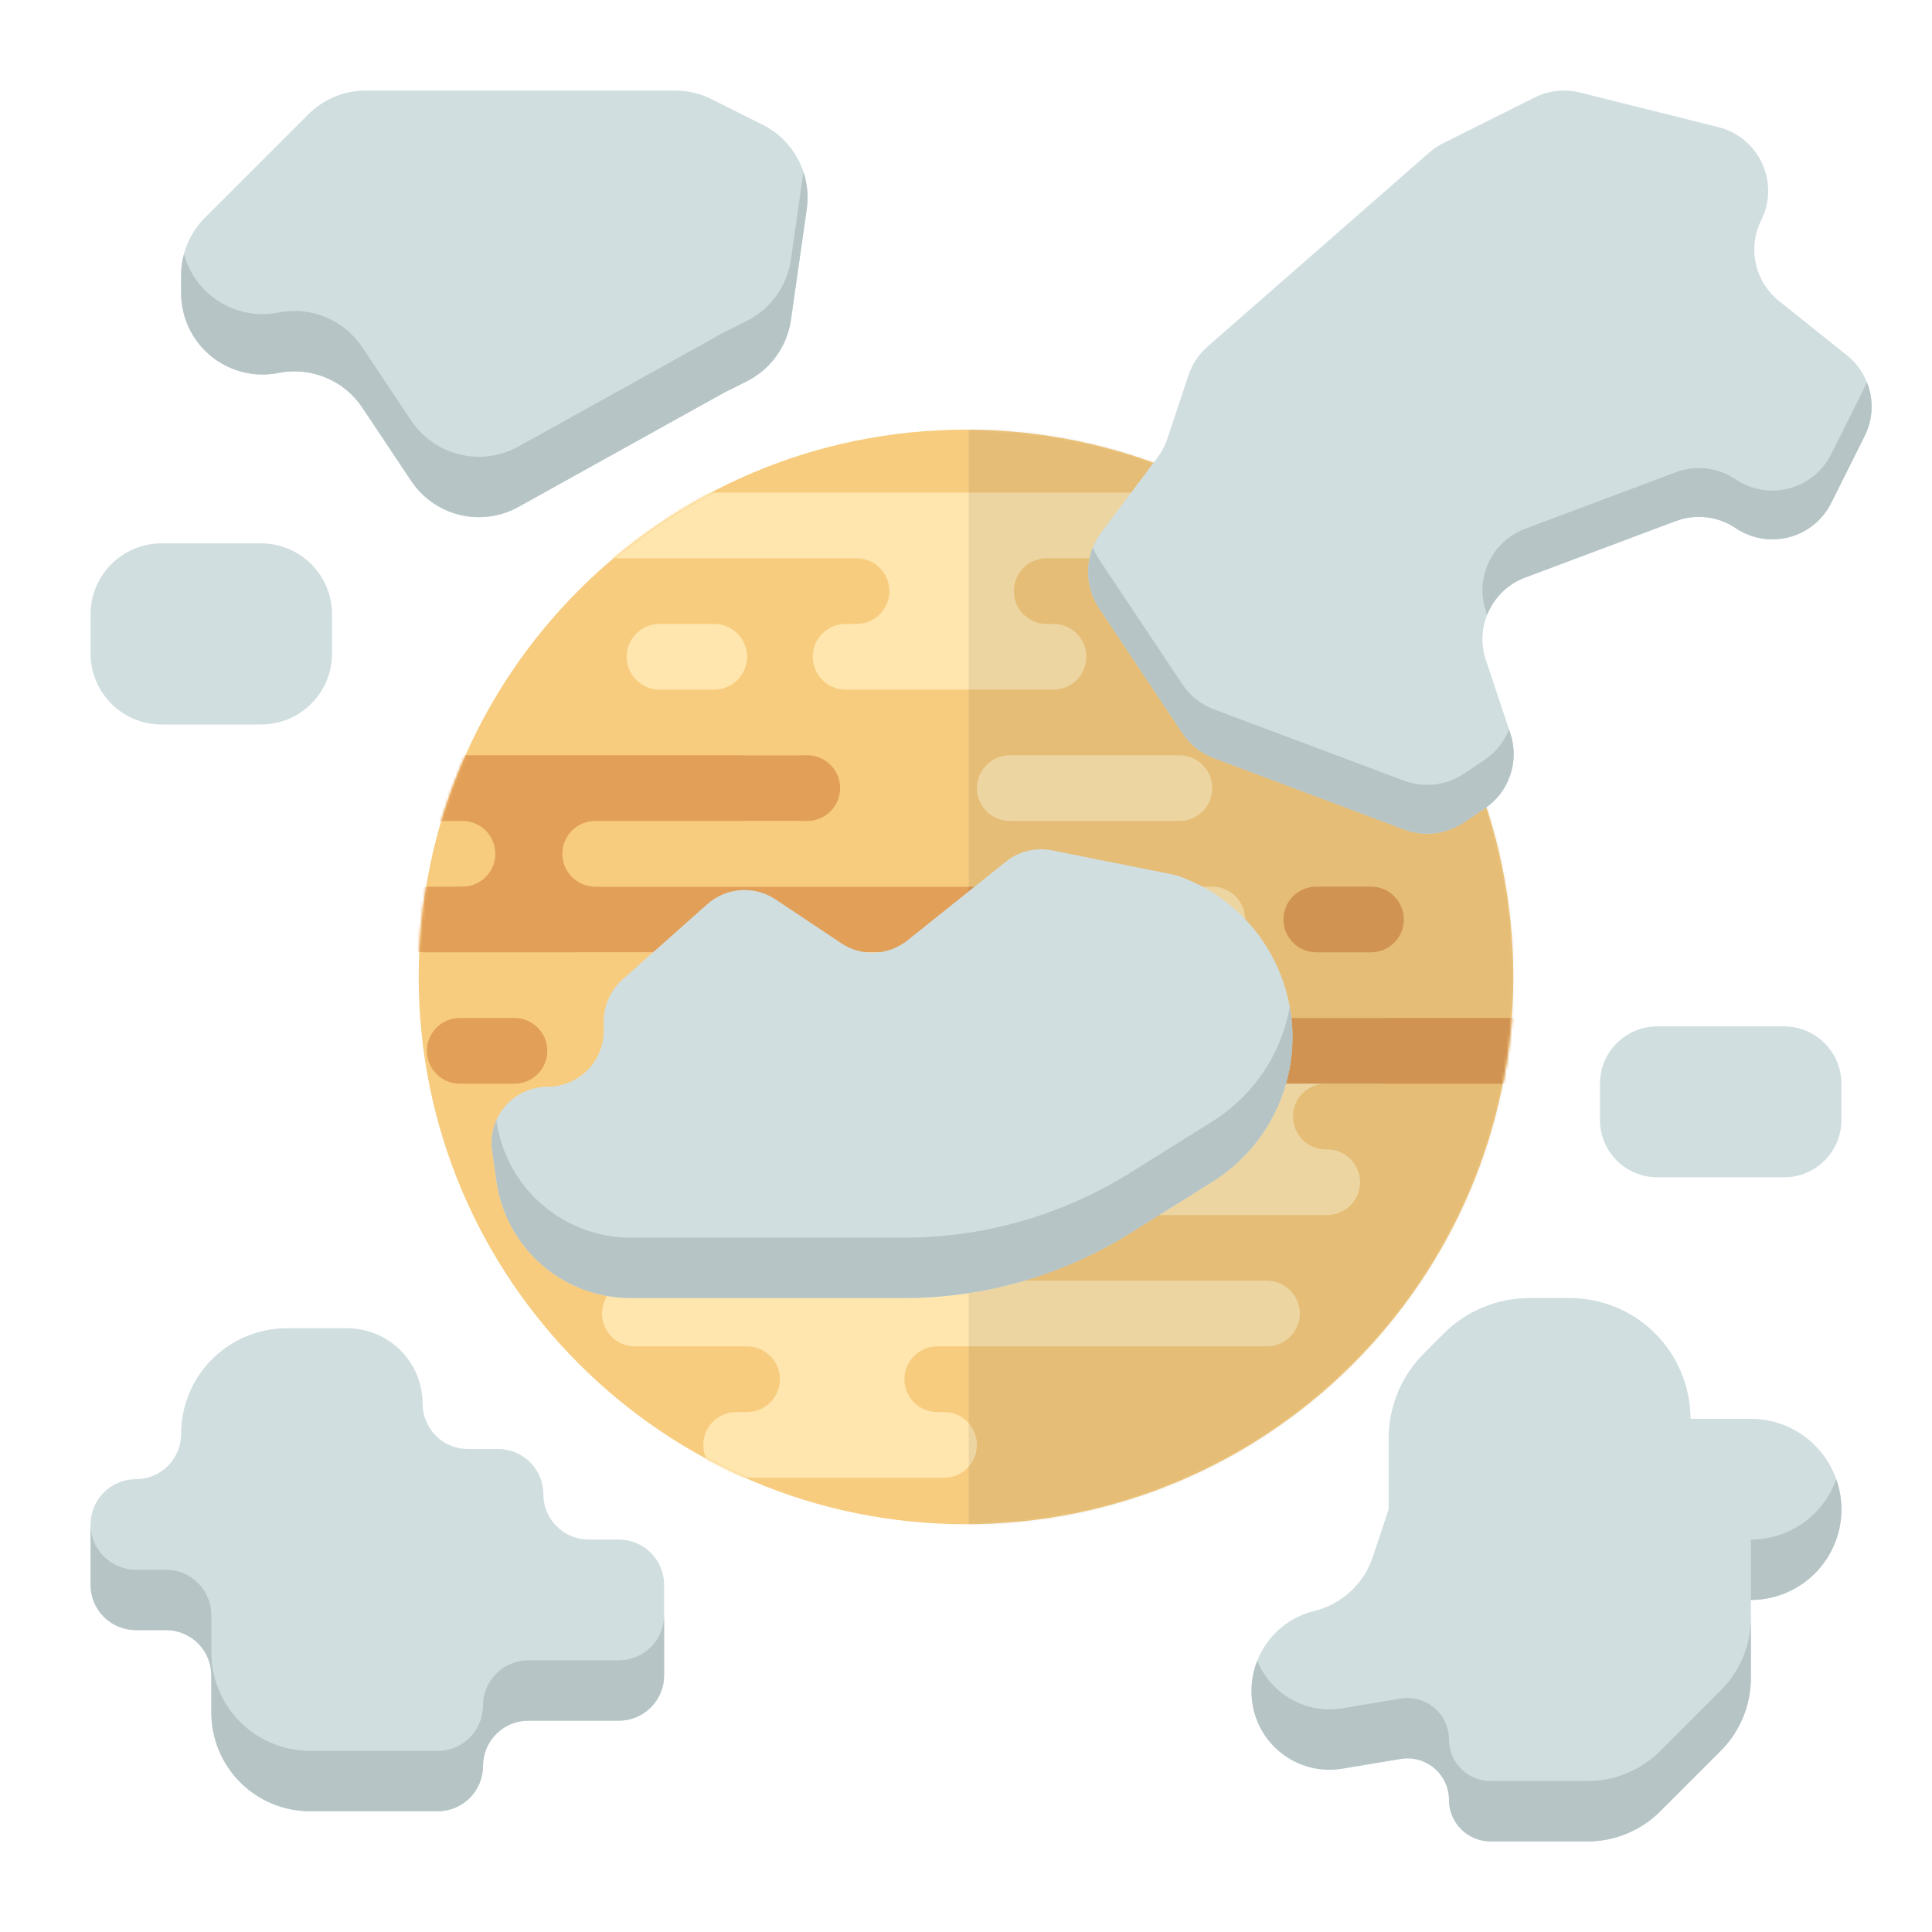<svg width="706" height="706" viewBox="0 0 706 706" fill="none" xmlns="http://www.w3.org/2000/svg">
<path d="M353 557C463.457 557 553 467.457 553 357C553 246.543 463.457 157 353 157C242.543 157 153 246.543 153 357C153 467.457 242.543 557 353 557Z" fill="#F7CC7F"/>
<mask id="mask0" mask-type="alpha" maskUnits="userSpaceOnUse" x="153" y="157" width="400" height="400">
<path d="M353 557C463.457 557 553 467.457 553 357C553 246.543 463.457 157 353 157C242.543 157 153 246.543 153 357C153 467.457 242.543 557 353 557Z" fill="white"/>
</mask>
<g mask="url(#mask0)">
<path d="M463 468C469.627 468 475 473.373 475 480C475 486.627 469.627 492 463 492H342L341.999 492.01C335.604 492.273 330.5 497.54 330.5 504C330.5 510.46 335.604 515.727 341.999 515.99L342 516H345C351.627 516 357 521.373 357 528C357 534.627 351.627 540 345 540H269C262.373 540 257 534.627 257 528C257 521.373 262.373 516 269 516H273C279.627 516 285 510.627 285 504C285 497.373 279.627 492 273 492H232C225.373 492 220 486.627 220 480C220 473.373 225.373 468 232 468H463ZM443 324C449.627 324 455 329.373 455 336C455 342.627 449.627 348 443 348H424V348.01C417.605 348.273 412.5 353.54 412.5 360C412.5 366.46 417.605 371.727 424 371.99V372H504C510.627 372 516 377.373 516 384C516 390.627 510.627 396 504 396H484L483.999 396.01C477.604 396.273 472.5 401.54 472.5 408C472.5 414.46 477.604 419.727 483.999 419.99L484 420H485C491.627 420 497 425.373 497 432C497 438.627 491.627 444 485 444H409C402.373 444 397 438.627 397 432C397 425.373 402.373 420 409 420H415C421.627 420 427 414.627 427 408C427 401.373 421.627 396 415 396H273C266.373 396 261 390.627 261 384C261 377.373 266.373 372 273 372H282C288.627 372 294 366.627 294 360C294 353.373 288.627 348 282 348H212C205.373 348 200 342.627 200 336C200 329.373 205.373 324 212 324H443ZM270 420C276.627 420 282 425.373 282 432C282 438.627 276.627 444 270 444H194C187.373 444 182 438.627 182 432C182 425.373 187.373 420 194 420H270ZM596 372C602.627 372 608 377.373 608 384C608 390.627 602.627 396 596 396H555C548.373 396 543 390.627 543 384C543 377.373 548.373 372 555 372H596ZM143.5 324C150.127 324 155.5 329.373 155.5 336C155.5 342.627 150.127 348 143.5 348H99.5C92.873 348 87.5 342.627 87.5 336C87.5 329.373 92.873 324 99.5 324H143.5ZM431 276C437.627 276 443 281.373 443 288C443 294.627 437.627 300 431 300H369C362.373 300 357 294.627 357 288C357 281.373 362.373 276 369 276H431ZM292 276C298.627 276 304 281.373 304 288C304 294.627 298.627 300 292 300H272C265.373 300 260 294.627 260 288C260 281.373 265.373 276 272 276H292ZM450 180C456.627 180 462 185.373 462 192C462 198.627 456.627 204 450 204H382L381.999 204.01C375.604 204.273 370.5 209.54 370.5 216C370.5 222.46 375.604 227.727 382 227.99V228H385C391.627 228 397 233.373 397 240C397 246.627 391.627 252 385 252H309C302.373 252 297 246.627 297 240C297 233.373 302.373 228 309 228H313C319.627 228 325 222.627 325 216C325 209.373 319.627 204 313 204H193C186.373 204 181 198.627 181 192C181 185.373 186.373 180 193 180H450ZM453 228C459.627 228 465 233.373 465 240C465 246.627 459.627 252 453 252H433C426.373 252 421 246.627 421 240C421 233.373 426.373 228 433 228H453ZM261 228C267.627 228 273 233.373 273 240C273 246.627 267.627 252 261 252H241C234.373 252 229 246.627 229 240C229 233.373 234.373 228 241 228H261Z" fill="#FFE6AE"/>
</g>
<mask id="mask1" mask-type="alpha" maskUnits="userSpaceOnUse" x="153" y="157" width="400" height="400">
<path d="M353 557C463.457 557 553 467.457 553 357C553 246.543 463.457 157 353 157C242.543 157 153 246.543 153 357C153 467.457 242.543 557 353 557Z" fill="white"/>
</mask>
<g mask="url(#mask1)">
<path d="M358 420C364.627 420 370 425.373 370 432C370 438.627 364.627 444 358 444H296C289.373 444 284 438.627 284 432C284 425.373 289.373 420 296 420H358ZM252 360C252 353.373 246.627 348 240 348H155C148.373 348 143 342.627 143 336C143 329.373 148.373 324 155 324H169C175.627 324 181 318.627 181 312C181 305.373 175.627 300 169 300H139C132.373 300 127 294.627 127 288C127 281.373 132.373 276 139 276H295C301.627 276 307 281.373 307 288C307 294.627 301.627 300 295 300H217V300.01C210.605 300.272 205.5 305.54 205.5 312C205.5 318.46 210.605 323.728 217 323.99V324H377C383.627 324 389 329.373 389 336C389 342.627 383.627 348 377 348H309L308.999 348.01C302.604 348.273 297.5 353.54 297.5 360C297.5 366.46 302.604 371.727 308.999 371.99L309 372H312C318.627 372 324 377.373 324 384C324 390.627 318.627 396 312 396H236C229.373 396 224 390.627 224 384C224 377.373 229.373 372 236 372H240C246.627 372 252 366.627 252 360ZM380 372C386.627 372 392 377.373 392 384C392 390.627 386.627 396 380 396H360C353.373 396 348 390.627 348 384C348 377.373 353.373 372 360 372H380ZM556 372C562.627 372 568 377.373 568 384C568 390.627 562.627 396 556 396H455C448.373 396 443 390.627 443 384C443 377.373 448.373 372 455 372H556ZM188 372C194.627 372 200 377.373 200 384C200 390.627 194.627 396 188 396H168C161.373 396 156 390.627 156 384C156 377.373 161.373 372 168 372H188ZM501 324C507.627 324 513 329.373 513 336C513 342.627 507.627 348 501 348H481C474.373 348 469 342.627 469 336C469 329.373 474.373 324 481 324H501Z" fill="#E29F58"/>
</g>
<mask id="mask2" mask-type="alpha" maskUnits="userSpaceOnUse" x="153" y="157" width="400" height="400">
<path d="M353 557C463.457 557 553 467.457 553 357C553 246.543 463.457 157 353 157C242.543 157 153 246.543 153 357C153 467.457 242.543 557 353 557Z" fill="white"/>
</mask>
<g mask="url(#mask2)">
<path opacity="0.078" d="M354 132H579V582H354V132Z" fill="black"/>
</g>
<path d="M522.294 55.748L441.267 126.646C438.054 129.458 435.65 133.075 434.3 137.125L426.562 160.341C425.747 162.788 424.542 165.089 422.993 167.152L402.428 194.564C399.449 198.536 397.775 203.335 397.637 208.299C397.5 213.263 398.905 218.148 401.659 222.28L432.066 267.892C434.859 272.081 438.898 275.286 443.612 277.054L513.098 303.115C516.661 304.452 520.492 304.921 524.273 304.486C528.054 304.051 531.677 302.722 534.843 300.611L542.449 295.541C546.831 292.62 550.131 288.339 551.84 283.357C553.549 278.376 553.572 272.971 551.907 267.975L542.958 241.129C540.993 235.236 541.389 228.81 544.064 223.202C546.738 217.594 551.482 213.242 557.299 211.059L612.375 190.406C615.939 189.07 619.769 188.6 623.55 189.036C627.331 189.471 630.954 190.799 634.12 192.91L634.356 193.068C637.189 194.955 640.39 196.219 643.748 196.776C647.106 197.332 650.544 197.168 653.834 196.294C657.124 195.421 660.19 193.857 662.83 191.708C665.47 189.559 667.622 186.873 669.145 183.829L681.398 159.322C683.853 154.408 684.55 148.8 683.37 143.435C682.191 138.07 679.207 133.271 674.917 129.841L650.078 109.968C645.788 106.537 642.804 101.738 641.625 96.373C640.446 91.008 641.142 85.401 643.598 80.487C645.205 77.272 646.071 73.737 646.129 70.143C646.188 66.549 645.439 62.987 643.938 59.721C642.436 56.455 640.22 53.568 637.454 51.273C634.687 48.978 631.441 47.334 627.954 46.461L577.348 33.811C571.792 32.423 565.923 33.068 560.801 35.628L527.367 52.342C525.537 53.256 523.832 54.401 522.294 55.748V55.748Z" fill="#D1DEE0"/>
<path d="M681.402 141.491L669.147 165.997C667.625 169.042 665.473 171.728 662.834 173.877C660.194 176.026 657.128 177.59 653.838 178.464C650.548 179.337 647.11 179.501 643.752 178.945C640.394 178.388 637.192 177.124 634.36 175.236L634.125 175.078C630.958 172.967 627.335 171.639 623.554 171.204C619.773 170.769 615.943 171.239 612.379 172.576L557.304 193.229C551.488 195.411 546.744 199.764 544.07 205.371C541.396 210.978 540.999 217.404 542.964 223.297L543.437 224.715C544.664 221.595 546.533 218.767 548.923 216.415C551.313 214.064 554.17 212.24 557.31 211.064L612.385 190.41C615.948 189.074 619.778 188.604 623.559 189.039C627.34 189.475 630.963 190.802 634.13 192.913L634.366 193.07C637.198 194.958 640.399 196.223 643.757 196.779C647.115 197.335 650.553 197.171 653.843 196.298C657.133 195.424 660.199 193.861 662.839 191.711C665.478 189.562 667.631 186.876 669.153 183.832L681.407 159.324C682.924 156.291 683.781 152.971 683.922 149.583C684.062 146.194 683.482 142.815 682.221 139.667C681.97 140.283 681.701 140.891 681.402 141.491Z" fill="#B6C4C6"/>
<path d="M551.436 266.566C549.647 271.11 546.511 274.999 542.449 277.71L534.843 282.781C531.677 284.892 528.053 286.22 524.272 286.655C520.492 287.09 516.661 286.62 513.098 285.283L443.612 259.222C438.898 257.455 434.859 254.25 432.066 250.061L401.659 204.448C400.742 203.066 399.971 201.592 399.36 200.05C397.91 203.665 397.361 207.578 397.762 211.452C398.162 215.326 399.5 219.044 401.659 222.285L432.066 267.898C434.859 272.087 438.898 275.292 443.612 277.06L513.098 303.121C516.662 304.457 520.492 304.927 524.273 304.492C528.054 304.056 531.677 302.728 534.843 300.617L542.449 295.547C546.831 292.625 550.131 288.344 551.84 283.363C553.549 278.382 553.572 272.977 551.907 267.981L551.436 266.566Z" fill="#B6C4C6"/>
<path d="M227.504 357.917L258.443 330.415C261.83 327.404 266.119 325.601 270.639 325.287C275.16 324.973 279.657 326.167 283.427 328.68L307.437 344.688C311.056 347.1 315.348 348.299 319.694 348.11C324.039 347.922 328.211 346.356 331.608 343.639L367.605 314.842C369.941 312.973 372.657 311.638 375.563 310.931C378.469 310.223 381.495 310.161 384.428 310.748L428.375 319.537C429.603 319.783 430.805 320.14 431.967 320.605L433.08 321.049C447.421 326.787 459.124 337.64 465.925 351.509C472.725 365.377 474.141 381.275 469.897 396.127C465.656 410.971 456.062 423.716 442.971 431.898L413.038 450.606C388.219 466.118 359.541 474.343 330.274 474.344H230.53C218.596 474.344 207.062 470.039 198.046 462.22C189.031 454.401 183.138 443.592 181.45 431.778L179.842 420.518C179.427 417.611 179.641 414.649 180.47 411.832C181.299 409.016 182.724 406.41 184.648 404.191C186.571 401.973 188.949 400.194 191.621 398.975C194.292 397.756 197.194 397.125 200.13 397.125C202.822 397.125 205.487 396.595 207.974 395.565C210.46 394.535 212.72 393.026 214.623 391.123C216.526 389.22 218.035 386.96 219.065 384.474C220.095 381.987 220.625 379.322 220.625 376.63V373.234C220.625 370.34 221.238 367.479 222.424 364.839C223.609 362.198 225.341 359.84 227.504 357.917Z" fill="#D1DEE0"/>
<path d="M469.901 374.064C465.66 388.908 456.067 401.653 442.975 409.836L413.042 428.543C388.223 444.056 359.544 452.281 330.276 452.281H230.53C218.596 452.281 207.062 447.976 198.047 440.157C189.031 432.338 183.138 421.53 181.45 409.716L181.395 409.331C179.832 412.839 179.294 416.717 179.842 420.518L181.45 431.778C183.138 443.592 189.031 454.401 198.047 462.22C207.062 470.039 218.596 474.344 230.53 474.344H330.276C359.544 474.344 388.223 466.118 413.042 450.606L442.975 431.898C456.067 423.716 465.66 410.971 469.901 396.127C472.527 386.966 473.012 377.324 471.317 367.946C470.948 370.008 470.475 372.05 469.901 374.064V374.064Z" fill="#B6C4C6"/>
<path d="M527.607 487.268L520.362 494.513C516.264 498.61 513.014 503.475 510.796 508.828C508.579 514.182 507.437 519.92 507.438 525.715V551.562L501.631 568.984C500.03 573.787 497.243 578.108 493.528 581.548C489.813 584.988 485.291 587.435 480.379 588.663L480.12 588.728C472.617 590.604 466.125 595.296 461.989 601.831C457.853 608.366 456.392 616.242 457.909 623.825C459.358 631.07 463.568 637.467 469.648 641.664C475.729 645.861 483.203 647.528 490.491 646.314L511.828 642.758C514.002 642.396 516.229 642.511 518.354 643.097C520.479 643.682 522.451 644.724 524.133 646.148C525.815 647.573 527.166 649.347 528.093 651.347C529.02 653.347 529.5 655.524 529.5 657.729C529.5 661.754 531.099 665.614 533.945 668.461C536.792 671.307 540.652 672.906 544.678 672.906H580.116C585.054 672.906 589.943 671.934 594.506 670.044C599.068 668.154 603.213 665.385 606.705 661.893L628.803 639.795C632.295 636.302 635.064 632.155 636.953 627.592C638.842 623.029 639.814 618.138 639.813 613.2V584.656C648.59 584.656 657.007 581.17 663.213 574.963C669.42 568.757 672.906 560.34 672.906 551.562C672.906 542.785 669.42 534.368 663.213 528.162C657.007 521.955 648.59 518.469 639.813 518.469H617.75C617.75 506.766 613.101 495.543 604.826 487.268C596.551 478.993 585.328 474.344 573.625 474.344H558.809C553.014 474.344 547.276 475.485 541.922 477.703C536.569 479.92 531.704 483.171 527.607 487.268V487.268Z" fill="#D1DEE0"/>
<path d="M606.701 639.83C599.649 646.882 590.085 650.844 580.113 650.844H544.675C540.65 650.843 536.79 649.244 533.944 646.397C531.099 643.551 529.5 639.691 529.5 635.666C529.5 633.462 529.02 631.284 528.093 629.284C527.166 627.285 525.815 625.511 524.133 624.086C522.451 622.661 520.479 621.62 518.354 621.034C516.229 620.449 514.002 620.333 511.828 620.695L490.491 624.252C484.106 625.314 477.55 624.167 471.905 621.002C466.26 617.837 461.862 612.841 459.438 606.84C457.294 612.234 456.763 618.135 457.909 623.825C459.358 631.07 463.568 637.467 469.648 641.664C475.729 645.861 483.203 647.528 490.491 646.314L511.828 642.758C514.002 642.396 516.229 642.511 518.354 643.097C520.479 643.682 522.451 644.724 524.133 646.148C525.815 647.573 527.166 649.347 528.093 651.347C529.02 653.347 529.5 655.524 529.5 657.729C529.5 661.754 531.099 665.614 533.945 668.461C536.792 671.307 540.652 672.906 544.678 672.906H580.116C590.088 672.906 599.652 668.945 606.704 661.893L628.802 639.795C632.294 636.302 635.063 632.156 636.953 627.592C638.842 623.029 639.814 618.138 639.812 613.2V591.137C639.813 596.075 638.84 600.965 636.95 605.527C635.061 610.089 632.291 614.235 628.799 617.727L606.701 639.83Z" fill="#B6C4C6"/>
<path d="M639.812 562.594V584.656C648.59 584.656 657.007 581.17 663.213 574.963C669.42 568.757 672.906 560.34 672.906 551.562C672.908 547.805 672.269 544.074 671.016 540.531C668.733 546.983 664.507 552.569 658.919 556.52C653.331 560.471 646.656 562.593 639.812 562.594V562.594Z" fill="#B6C4C6"/>
<path d="M33.094 557.078V579.141C33.094 583.529 34.837 587.738 37.94 590.841C41.043 593.944 45.252 595.688 49.641 595.688H60.672C65.06 595.688 69.269 597.431 72.372 600.534C75.475 603.637 77.219 607.846 77.219 612.234V625.797C77.219 635.366 81.02 644.542 87.786 651.308C94.552 658.074 103.728 661.875 113.296 661.875H159.953C164.342 661.875 168.55 660.132 171.654 657.029C174.757 653.925 176.5 649.717 176.5 645.328C176.5 640.94 178.243 636.731 181.346 633.628C184.45 630.525 188.658 628.781 193.047 628.781H226.141C230.529 628.781 234.738 627.038 237.841 623.935C240.944 620.832 242.688 616.623 242.688 612.234V579.141C242.688 574.752 240.944 570.543 237.841 567.44C234.738 564.337 230.529 562.594 226.141 562.594H215.109C210.721 562.594 206.512 560.85 203.409 557.747C200.306 554.644 198.562 550.435 198.562 546.047C198.562 541.658 196.819 537.45 193.716 534.346C190.613 531.243 186.404 529.5 182.016 529.5H170.984C166.596 529.5 162.387 527.757 159.284 524.654C156.181 521.55 154.438 517.342 154.438 512.953C154.438 505.639 151.532 498.624 146.36 493.452C141.188 488.281 134.174 485.375 126.859 485.375H104.797C94.557 485.375 84.737 489.443 77.496 496.683C70.255 503.924 66.188 513.745 66.188 523.984C66.188 528.373 64.444 532.582 61.341 535.685C58.238 538.788 54.029 540.531 49.641 540.531C45.252 540.531 41.043 542.275 37.94 545.378C34.837 548.481 33.094 552.69 33.094 557.078Z" fill="#D1DEE0"/>
<path d="M226.141 606.719H193.047C188.658 606.719 184.45 608.462 181.346 611.565C178.243 614.668 176.5 618.877 176.5 623.266C176.5 627.654 174.757 631.863 171.654 634.966C168.55 638.069 164.342 639.812 159.953 639.812H113.296C103.728 639.812 94.552 636.011 87.786 629.246C81.02 622.48 77.219 613.303 77.219 603.735V590.172C77.219 585.783 75.475 581.575 72.372 578.471C69.269 575.368 65.06 573.625 60.672 573.625H49.641C45.252 573.625 41.043 571.882 37.94 568.779C34.837 565.675 33.094 561.467 33.094 557.078V579.141C33.094 583.529 34.837 587.738 37.94 590.841C41.043 593.944 45.252 595.688 49.641 595.688H60.672C65.06 595.688 69.269 597.431 72.372 600.534C75.475 603.637 77.219 607.846 77.219 612.234V625.797C77.219 635.366 81.02 644.542 87.786 651.308C94.552 658.074 103.728 661.875 113.296 661.875H159.953C164.342 661.875 168.55 660.132 171.654 657.029C174.757 653.925 176.5 649.717 176.5 645.328C176.5 640.94 178.243 636.731 181.346 633.628C184.45 630.525 188.658 628.781 193.047 628.781H226.141C230.529 628.781 234.738 627.038 237.841 623.935C240.944 620.832 242.688 616.623 242.688 612.234V590.172C242.688 594.56 240.944 598.769 237.841 601.872C234.738 604.975 230.529 606.719 226.141 606.719Z" fill="#B6C4C6"/>
<path d="M95.409 198.562H59.028C44.705 198.562 33.094 210.174 33.094 224.497V238.816C33.094 253.139 44.705 264.75 59.028 264.75H95.409C109.732 264.75 121.344 253.139 121.344 238.816V224.497C121.344 210.174 109.732 198.562 95.409 198.562Z" fill="#D1DEE0"/>
<path d="M651.932 375.062H605.631C594.047 375.062 584.656 384.453 584.656 396.037V409.244C584.656 420.828 594.047 430.219 605.631 430.219H651.932C663.516 430.219 672.906 420.828 672.906 409.244V396.037C672.906 384.453 663.516 375.062 651.932 375.062Z" fill="#D1DEE0"/>
<path d="M66.188 100.58V107.094C66.188 111.498 67.165 115.848 69.049 119.829C70.934 123.81 73.678 127.323 77.084 130.115C80.49 132.907 84.473 134.909 88.746 135.976C93.019 137.043 97.476 137.148 101.795 136.284C107.58 135.128 113.579 135.716 119.029 137.975C124.479 140.233 129.135 144.061 132.407 148.97L150.244 175.721C154.392 181.945 160.731 186.379 167.999 188.142C175.267 189.905 182.933 188.867 189.471 185.235L264.75 143.406L272.862 139.351C277.167 137.198 280.885 134.034 283.699 130.129C286.513 126.224 288.338 121.696 289.019 116.931L294.81 76.391C295.694 70.206 294.61 63.9 291.71 58.365C288.81 52.831 284.242 48.349 278.654 45.555L260.005 36.231C255.869 34.165 251.309 33.091 246.686 33.094H133.674C125.779 33.094 118.208 36.23 112.625 41.813L74.906 79.531C69.324 85.114 66.188 92.685 66.188 100.58V100.58Z" fill="#D1DEE0"/>
<path d="M289.019 94.869C288.338 99.633 286.513 104.161 283.699 108.065C280.885 111.969 277.166 115.133 272.862 117.286L264.75 121.344L189.462 163.167C182.923 166.799 175.258 167.837 167.989 166.074C160.721 164.311 154.382 159.877 150.235 153.653L132.403 126.901C129.131 121.991 124.475 118.164 119.025 115.905C113.574 113.647 107.576 113.058 101.791 114.215C94.399 115.69 86.724 114.308 80.311 110.347C73.898 106.386 69.226 100.142 67.236 92.872C66.55 95.384 66.198 97.976 66.188 100.58V107.094C66.188 111.498 67.165 115.848 69.049 119.829C70.934 123.81 73.678 127.323 77.084 130.115C80.49 132.907 84.473 134.909 88.746 135.976C93.019 137.043 97.476 137.148 101.795 136.284C107.58 135.128 113.579 135.716 119.029 137.975C124.479 140.233 129.135 144.061 132.407 148.97L150.244 175.721C154.392 181.945 160.731 186.379 167.999 188.142C175.267 189.905 182.933 188.867 189.471 185.235L264.75 143.406L272.862 139.351C277.167 137.198 280.885 134.034 283.699 130.129C286.513 126.225 288.338 121.696 289.019 116.931L294.81 76.391C295.46 71.84 295.044 67.199 293.595 62.835L289.019 94.869Z" fill="#B6C4C6"/>
</svg>
